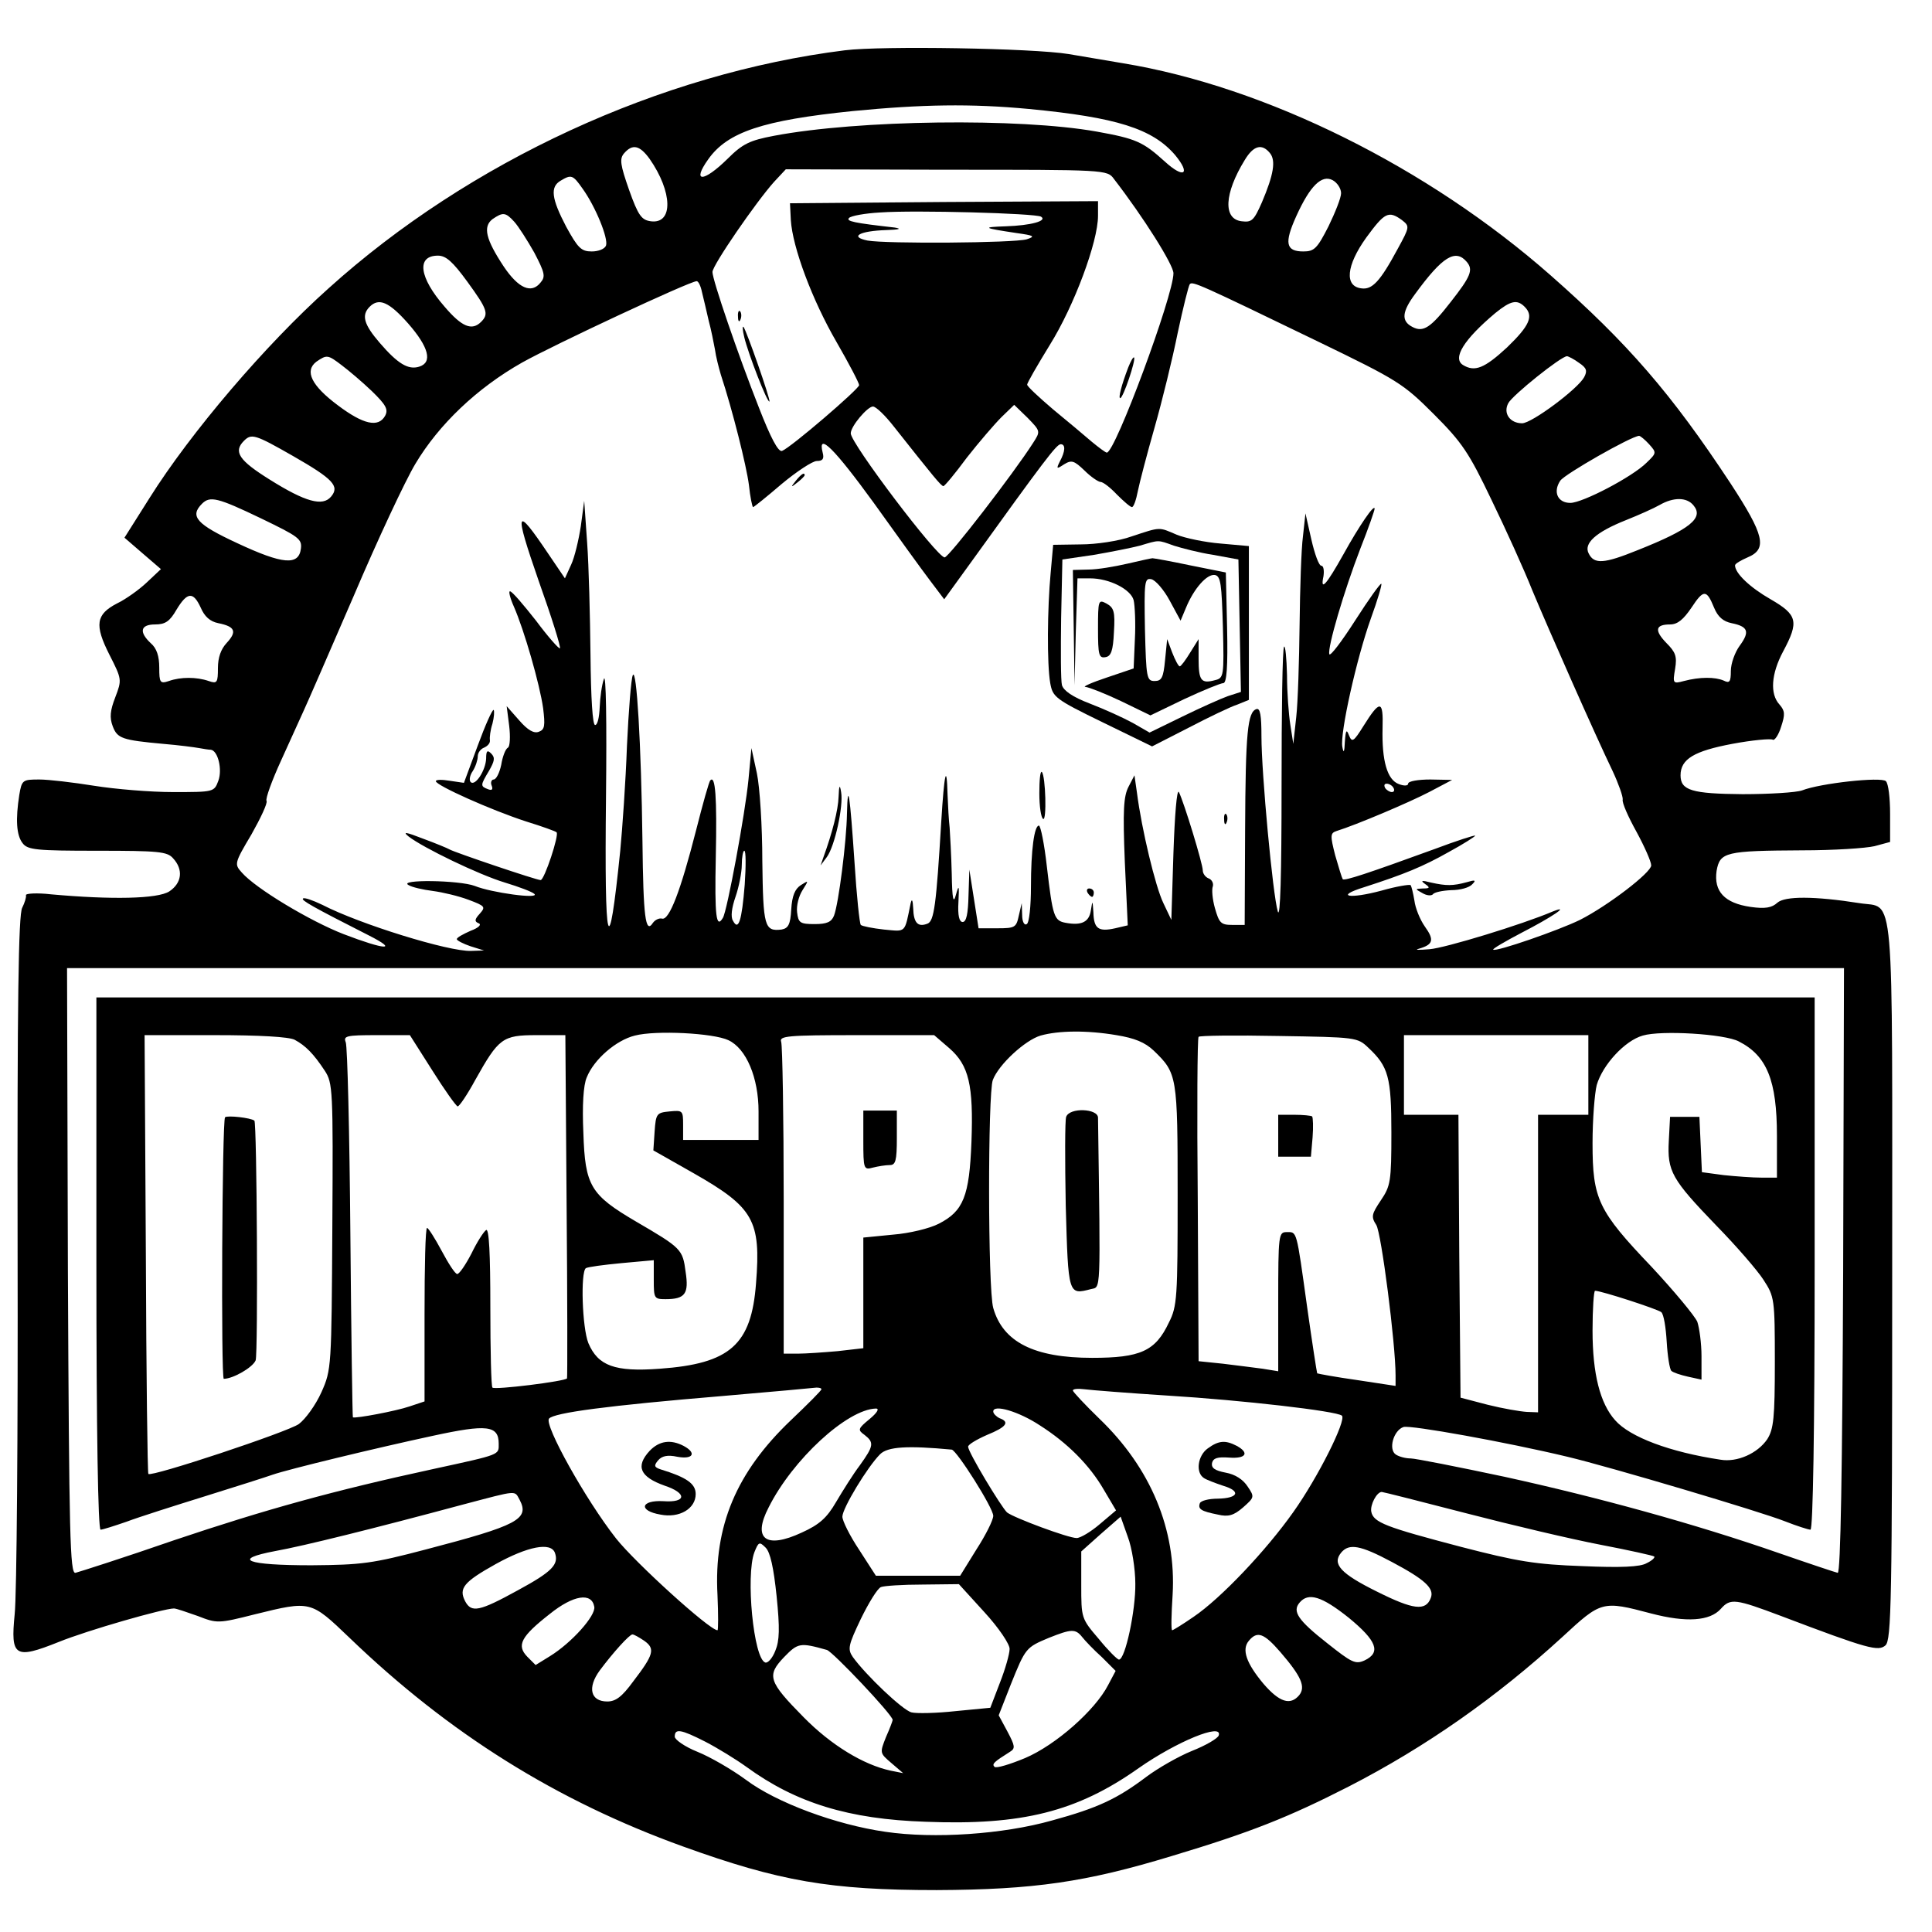 <?xml version="1.0" standalone="no"?>
<!DOCTYPE svg PUBLIC "-//W3C//DTD SVG 20010904//EN"
 "http://www.w3.org/TR/2001/REC-SVG-20010904/DTD/svg10.dtd">
<svg version="1.0" xmlns="http://www.w3.org/2000/svg"
 width="461pt" height="461pt" viewBox="0 0 461 461"
 preserveAspectRatio="xMidYMid meet">
<g transform="translate(0,461) scale(0.1,-0.1)"
fill="#000000" stroke="none">
<path d="M2016 4490 c-440 -55 -896 -265 -1232 -568 -150 -134 -329 -344 -427
-500 l-60 -95 44 -38 43 -37 -34 -32 c-18 -17 -50 -40 -71 -50 -50 -26 -54
-51 -18 -122 30 -59 30 -60 14 -102 -12 -31 -14 -48 -6 -69 11 -29 22 -33 121
-42 36 -3 74 -8 85 -10 11 -2 23 -4 28 -4 17 -2 28 -47 18 -74 -10 -27 -11
-27 -108 -27 -54 0 -138 7 -188 15 -50 8 -109 15 -131 15 -40 0 -42 -1 -48
-37 -9 -58 -7 -96 8 -115 12 -16 33 -18 178 -18 147 0 167 -2 181 -18 25 -27
21 -59 -9 -79 -28 -18 -138 -20 -282 -7 -34 4 -62 2 -60 -2 1 -5 -3 -18 -9
-30 -9 -16 -12 -227 -11 -815 1 -437 -2 -828 -7 -871 -10 -101 0 -108 105 -66
69 28 251 80 275 80 6 0 31 -9 57 -18 46 -18 49 -18 136 4 134 33 133 33 226
-56 238 -229 494 -389 796 -498 230 -83 351 -104 605 -104 232 1 356 19 560
81 190 57 280 93 423 166 185 95 354 214 510 357 93 86 95 87 212 56 84 -22
140 -18 166 11 23 26 35 24 144 -17 208 -79 232 -85 249 -70 14 13 16 104 16
869 0 964 7 888 -78 902 -108 17 -178 17 -196 1 -13 -12 -29 -15 -64 -10 -62
9 -88 37 -81 86 8 45 21 48 205 49 74 0 151 5 172 10 l37 10 0 67 c0 38 -4 72
-10 78 -11 11 -157 -5 -200 -22 -14 -5 -78 -9 -142 -9 -121 1 -148 9 -148 45
0 39 33 58 123 75 48 9 92 13 97 10 4 -3 14 11 20 31 10 30 9 38 -4 53 -23 25
-20 73 9 127 38 71 34 87 -30 124 -49 28 -85 62 -85 81 0 4 14 12 30 19 48 20
40 53 -41 177 -141 214 -245 334 -429 496 -293 258 -680 450 -1020 506 -36 6
-94 16 -130 22 -85 14 -446 20 -534 9z m439 -140 c209 -20 295 -47 349 -110
38 -46 21 -57 -24 -16 -53 48 -69 55 -163 72 -185 33 -570 28 -770 -10 -58
-11 -75 -19 -111 -55 -58 -57 -86 -57 -46 -1 46 65 130 93 345 115 165 16 281
18 420 5z m-905 -119 c55 -79 57 -156 3 -149 -22 3 -30 13 -52 75 -21 60 -23
74 -12 87 20 23 37 20 61 -13z m1480 14 c15 -18 9 -52 -19 -118 -19 -43 -24
-48 -48 -45 -45 5 -42 66 7 146 21 35 41 40 60 17z m-372 -62 c71 -92 142
-205 142 -225 0 -53 -139 -428 -159 -428 -3 0 -19 12 -36 26 -16 14 -58 49
-92 77 -34 29 -62 55 -62 59 -1 3 24 46 54 95 58 93 115 246 115 308 l0 35
-367 -2 -368 -3 2 -40 c4 -65 51 -191 109 -291 30 -52 54 -98 54 -103 0 -9
-163 -149 -184 -157 -9 -3 -27 31 -55 103 -50 127 -111 305 -111 324 0 16 104
167 147 215 l28 30 383 -1 c381 0 384 0 400 -22z m-1268 -23 c31 -43 62 -119
56 -136 -3 -8 -18 -14 -34 -14 -25 0 -33 8 -61 59 -35 67 -39 95 -13 110 25
15 29 14 52 -19z m1810 -11 c0 -11 -14 -46 -30 -79 -27 -53 -34 -60 -60 -60
-42 0 -46 20 -17 84 33 73 61 100 87 86 11 -6 20 -20 20 -31z m-716 -56 c16
-10 -24 -21 -84 -23 -58 -2 -55 -4 25 -16 43 -6 46 -8 25 -15 -31 -9 -336 -11
-380 -3 -44 9 -19 23 45 25 30 1 38 3 20 6 -97 11 -117 15 -109 23 5 5 38 11
74 13 84 6 370 -2 384 -10z m-1257 -12 c10 -11 31 -44 48 -74 25 -48 27 -57
15 -71 -22 -28 -53 -14 -88 38 -43 65 -50 95 -27 113 25 17 31 17 52 -6z
m2118 4 c19 -15 19 -16 -10 -69 -42 -78 -61 -98 -87 -94 -40 5 -36 54 12 121
44 60 53 65 85 42z m-2230 -147 c48 -66 52 -77 33 -96 -22 -22 -46 -12 -87 36
-61 70 -68 122 -16 122 19 0 35 -14 70 -62z m2385 47 c16 -19 9 -35 -38 -95
-48 -62 -66 -74 -92 -60 -27 14 -25 36 7 79 65 89 96 108 123 76z m-1825 -72
c4 -16 11 -46 16 -68 6 -22 12 -53 15 -69 2 -16 9 -43 14 -60 28 -85 61 -217
67 -263 3 -29 8 -53 10 -53 2 0 33 25 68 55 36 30 74 55 84 55 14 0 18 5 14
20 -13 51 29 8 122 -120 55 -77 115 -160 134 -185 l34 -45 63 87 c175 243 205
283 215 283 12 0 11 -17 -2 -41 -9 -18 -8 -19 10 -7 18 11 24 9 49 -15 15 -15
33 -27 38 -27 6 0 23 -13 39 -30 16 -16 32 -30 36 -30 4 0 10 17 14 38 4 20
22 89 40 152 18 63 43 165 55 225 13 61 26 113 29 117 7 7 21 1 306 -137 190
-92 203 -100 276 -173 68 -68 84 -92 138 -205 34 -70 78 -167 97 -215 40 -96
151 -347 192 -432 14 -30 25 -61 24 -68 -2 -7 13 -41 33 -77 19 -35 35 -71 35
-80 0 -17 -103 -96 -170 -130 -51 -25 -201 -77 -207 -71 -2 2 29 20 69 41 70
36 118 68 73 50 -73 -31 -256 -87 -294 -90 -25 -2 -37 -2 -26 1 35 10 38 21
15 53 -12 17 -23 45 -25 62 -3 18 -7 34 -9 37 -3 2 -34 -3 -69 -13 -78 -21
-113 -14 -42 8 96 31 140 49 202 84 35 19 63 37 63 39 0 2 -44 -12 -97 -32
-162 -59 -214 -76 -219 -72 -2 3 -10 29 -18 57 -12 47 -12 53 3 58 48 15 173
68 221 93 l55 29 -52 1 c-29 0 -53 -4 -53 -10 0 -5 -9 -6 -22 -1 -28 10 -41
56 -39 134 2 67 -6 68 -46 4 -23 -37 -27 -39 -34 -22 -6 16 -8 13 -10 -15 -1
-25 -3 -29 -6 -12 -6 32 34 211 68 306 16 44 27 81 25 83 -2 2 -30 -37 -62
-87 -32 -50 -60 -87 -62 -81 -5 15 35 151 74 252 19 48 34 91 34 95 0 13 -37
-41 -74 -108 -42 -75 -56 -90 -48 -53 2 14 0 25 -5 25 -6 0 -16 28 -24 63
l-14 62 -6 -55 c-4 -30 -7 -125 -8 -211 -1 -86 -4 -185 -8 -220 l-7 -64 -7 45
c-4 25 -8 78 -8 119 -1 41 -4 71 -7 68 -4 -4 -6 -154 -6 -334 0 -210 -3 -317
-9 -298 -12 40 -39 330 -39 418 0 50 -3 68 -12 65 -21 -7 -26 -54 -27 -289
l-1 -226 -30 0 c-27 0 -31 5 -41 40 -6 21 -8 45 -5 52 2 7 -2 16 -10 19 -8 3
-14 12 -14 19 0 16 -45 163 -57 187 -5 8 -10 -57 -13 -145 l-5 -160 -19 40
c-19 39 -52 177 -63 263 l-6 42 -14 -27 c-12 -23 -14 -56 -9 -180 l7 -151 -30
-7 c-40 -9 -51 -1 -52 38 -2 29 -2 30 -6 5 -4 -28 -22 -37 -60 -30 -28 5 -31
15 -45 134 -6 54 -15 98 -19 98 -11 0 -19 -58 -19 -146 0 -45 -4 -86 -10 -89
-6 -4 -11 6 -11 22 l-1 28 -7 -30 c-6 -28 -9 -30 -51 -30 l-45 0 -11 70 -11
70 -2 -62 c-1 -43 -5 -63 -14 -63 -8 0 -12 15 -10 48 2 40 1 42 -6 17 -6 -23
-9 -11 -10 50 -1 44 -4 94 -5 110 -2 17 -4 52 -5 79 -2 78 -8 50 -15 -64 -12
-200 -17 -238 -33 -244 -23 -9 -33 2 -34 37 -1 19 -3 24 -6 12 -15 -73 -10
-68 -64 -63 -27 3 -52 8 -55 11 -3 3 -10 70 -15 149 -11 163 -16 198 -18 117
-1 -66 -20 -216 -31 -244 -6 -15 -17 -20 -46 -20 -35 0 -39 3 -42 28 -2 16 4
39 13 53 15 24 15 24 -4 12 -14 -9 -21 -25 -23 -58 -2 -36 -7 -45 -23 -48 -41
-5 -44 7 -46 163 0 83 -6 177 -13 210 l-13 60 -7 -75 c-8 -82 -51 -314 -61
-330 -16 -27 -20 2 -17 146 3 142 -1 195 -13 182 -3 -2 -18 -56 -34 -119 -37
-145 -64 -215 -81 -211 -7 2 -17 -3 -22 -10 -18 -28 -23 15 -25 194 -3 235
-14 415 -23 397 -4 -8 -10 -84 -14 -169 -3 -85 -11 -198 -16 -250 -28 -274
-38 -238 -34 128 2 183 0 297 -5 282 -5 -14 -9 -44 -10 -67 -1 -24 -5 -43 -11
-43 -6 0 -10 63 -11 168 -1 92 -4 212 -8 267 l-7 100 -8 -60 c-5 -33 -15 -75
-23 -92 l-15 -33 -40 59 c-78 116 -82 106 -23 -64 31 -87 54 -160 51 -162 -2
-2 -28 27 -57 66 -30 38 -57 70 -62 70 -4 1 0 -16 9 -36 25 -57 62 -186 70
-243 5 -41 4 -51 -10 -56 -12 -5 -27 4 -47 27 l-30 34 6 -47 c3 -25 2 -49 -3
-52 -6 -3 -13 -22 -16 -41 -4 -19 -12 -35 -18 -35 -5 0 -8 -7 -5 -14 4 -10 1
-13 -9 -9 -18 7 -18 9 3 44 13 23 15 31 5 41 -9 9 -12 7 -12 -12 -1 -28 -26
-67 -37 -56 -4 4 -2 16 5 26 7 11 12 27 12 35 0 9 7 18 15 21 9 4 15 11 14 18
-1 6 1 24 6 39 4 15 5 30 3 33 -3 2 -20 -36 -38 -85 l-33 -89 -34 5 c-18 3
-33 3 -33 -1 0 -10 132 -69 215 -96 39 -12 72 -24 73 -26 7 -5 -29 -114 -38
-114 -10 0 -205 66 -217 73 -5 3 -34 15 -64 26 -41 16 -49 17 -34 5 35 -27
167 -91 230 -110 33 -10 65 -22 70 -27 14 -13 -103 3 -142 19 -37 14 -185 16
-158 2 8 -5 34 -11 58 -14 23 -3 61 -12 85 -21 40 -15 41 -17 27 -33 -13 -14
-13 -19 -3 -23 8 -3 0 -11 -19 -18 -18 -8 -33 -16 -33 -20 0 -3 15 -11 33 -17
l32 -10 -31 -1 c-53 -2 -266 64 -355 110 -23 11 -43 18 -46 15 -5 -4 23 -20
157 -88 73 -37 39 -35 -60 3 -80 31 -210 109 -243 147 -18 20 -18 22 23 91 22
39 39 75 36 80 -3 5 13 49 35 97 22 49 47 103 54 119 8 17 61 139 119 273 57
134 123 275 147 315 56 94 147 181 255 242 77 43 398 193 416 194 4 1 10 -11
13 -26z m-701 -75 c49 -56 59 -93 26 -103 -26 -8 -51 7 -94 57 -38 44 -44 66
-24 86 22 22 46 12 92 -40z m2664 40 c22 -22 12 -45 -42 -97 -54 -50 -77 -59
-105 -42 -26 16 2 61 77 124 37 30 52 33 70 15z m-2822 -140 c16 -12 48 -39
71 -61 34 -33 40 -44 32 -59 -16 -29 -52 -21 -113 25 -63 47 -80 82 -51 104
25 17 27 17 61 -9z m2952 6 c18 -12 20 -19 12 -34 -15 -28 -125 -110 -148
-110 -29 0 -46 24 -33 48 10 19 126 112 140 112 3 0 17 -7 29 -16z m-1635
-152 c95 -120 112 -141 118 -142 3 0 28 30 56 68 29 37 66 80 83 97 l30 29 32
-31 c31 -32 31 -32 13 -60 -46 -72 -201 -273 -211 -273 -18 0 -224 272 -224
296 0 17 40 64 53 64 7 0 29 -21 50 -48z m-1434 -70 c96 -55 112 -72 91 -97
-20 -24 -61 -13 -147 41 -72 45 -87 66 -61 92 18 18 26 16 117 -36z m3236 28
c18 -20 18 -21 -6 -44 -34 -34 -153 -96 -182 -96 -30 0 -42 26 -24 53 11 16
169 106 188 107 3 0 14 -9 24 -20z m-3312 -177 c89 -43 98 -49 95 -72 -5 -41
-43 -38 -152 13 -97 45 -114 64 -84 94 19 19 37 15 141 -35z m3418 31 c25 -30
-8 -57 -134 -107 -79 -32 -103 -34 -116 -8 -13 24 16 51 89 80 30 12 66 28 80
36 33 19 65 19 81 -1z m49 -244 c9 -22 22 -33 42 -37 39 -8 44 -20 19 -54 -11
-15 -21 -42 -21 -60 0 -26 -3 -30 -17 -23 -21 9 -57 9 -95 -1 -26 -7 -27 -6
-21 29 5 30 1 40 -21 62 -29 30 -26 44 9 44 18 0 32 12 51 40 29 44 36 44 54
0z m-3611 0 c9 -21 22 -33 42 -37 40 -8 45 -20 20 -47 -14 -15 -21 -35 -21
-60 0 -35 -2 -38 -22 -31 -29 10 -67 10 -95 0 -21 -7 -23 -4 -23 32 0 27 -6
46 -20 58 -29 27 -25 45 10 45 24 0 35 7 51 35 26 43 40 44 58 5z m2846 -430
c3 -5 2 -10 -4 -10 -5 0 -13 5 -16 10 -3 6 -2 10 4 10 5 0 13 -4 16 -10z
m-1548 -231 c-7 -87 -15 -111 -28 -86 -6 9 -3 31 6 57 8 23 15 58 15 76 0 19
3 34 6 34 4 0 4 -36 1 -81z m2621 -921 c-2 -476 -6 -722 -13 -721 -5 1 -68 22
-140 47 -201 70 -431 133 -654 182 -113 24 -214 44 -225 44 -12 0 -27 4 -35 9
-19 12 -6 58 18 66 17 5 245 -36 391 -71 101 -24 461 -131 519 -154 28 -11 56
-20 61 -20 6 0 10 235 10 635 l0 635 -2050 0 -2050 0 0 -635 c0 -400 4 -635
10 -635 5 0 33 9 62 19 29 11 114 38 188 61 74 23 146 46 160 51 37 13 248 64
383 93 129 28 157 25 157 -19 0 -27 6 -25 -155 -60 -240 -52 -402 -97 -619
-170 -121 -42 -228 -76 -236 -78 -13 -2 -15 85 -18 721 l-2 722 2120 0 2120 0
-2 -722z m-2660 550 c43 -20 72 -90 72 -170 l0 -68 -90 0 -90 0 0 36 c0 34 -1
35 -32 32 -31 -3 -33 -5 -36 -48 l-3 -45 97 -55 c142 -81 160 -112 148 -262
-11 -147 -62 -192 -230 -204 -107 -8 -147 7 -170 61 -15 37 -19 170 -6 179 5
3 43 8 85 12 l77 7 0 -47 c0 -44 1 -46 28 -46 47 0 56 13 48 65 -7 54 -10 57
-118 120 -109 64 -122 85 -126 212 -3 65 0 114 8 132 17 43 70 89 115 100 50
13 187 6 223 -11z m926 12 c43 -7 68 -17 89 -37 56 -54 57 -60 57 -344 0 -245
-1 -266 -21 -305 -32 -68 -68 -84 -183 -84 -139 0 -213 38 -236 119 -13 46
-13 512 -1 544 14 37 77 95 114 106 43 12 110 13 181 1z m1485 -15 c67 -34 91
-93 91 -225 l0 -100 -37 0 c-21 0 -61 3 -90 6 l-52 7 -3 66 -3 66 -35 0 -35 0
-3 -57 c-4 -73 7 -92 113 -202 48 -49 99 -108 113 -130 26 -40 27 -45 27 -196
0 -134 -3 -160 -18 -184 -23 -34 -72 -56 -112 -49 -120 18 -216 54 -251 94
-36 40 -54 111 -54 214 0 52 3 95 6 95 15 0 150 -44 158 -51 6 -5 11 -37 13
-71 2 -34 7 -65 11 -69 4 -4 22 -10 40 -14 l32 -7 0 56 c0 30 -5 67 -10 82 -6
14 -55 73 -109 131 -128 134 -141 162 -141 295 0 57 5 119 10 139 14 48 67
106 110 118 44 13 195 4 229 -14z m-3446 4 c26 -14 45 -33 72 -74 19 -29 20
-45 18 -371 -2 -337 -2 -342 -26 -396 -14 -31 -38 -64 -54 -76 -27 -19 -352
-127 -359 -119 -2 2 -5 238 -6 525 l-3 522 168 0 c106 0 176 -4 190 -11z m329
-74 c29 -46 56 -84 60 -85 4 0 23 28 42 63 56 100 65 107 146 107 l69 0 3
-407 c2 -225 2 -410 1 -412 -4 -7 -173 -28 -178 -22 -3 2 -5 89 -5 193 0 126
-3 187 -10 183 -6 -4 -22 -29 -35 -56 -14 -27 -29 -49 -34 -49 -5 0 -21 25
-37 55 -16 30 -32 55 -35 55 -4 0 -6 -93 -6 -207 l0 -207 -36 -12 c-32 -11
-128 -29 -135 -26 -1 1 -4 199 -6 439 -2 241 -7 446 -11 456 -6 15 1 17 73 17
l80 0 54 -85z m1233 54 c47 -41 58 -88 53 -224 -5 -129 -19 -165 -78 -195 -21
-11 -70 -23 -109 -26 l-71 -7 0 -132 0 -132 -61 -7 c-34 -3 -77 -6 -95 -6
l-34 0 0 364 c0 200 -3 371 -6 380 -5 14 14 16 180 16 l185 0 36 -31z m1000 1
c48 -45 55 -70 55 -203 0 -116 -2 -127 -25 -161 -22 -33 -24 -39 -11 -59 12
-19 46 -283 46 -359 l0 -25 -92 14 c-50 7 -93 15 -95 16 -1 2 -12 73 -24 158
-26 187 -24 179 -49 179 -19 0 -20 -6 -20 -166 l0 -166 -37 6 c-21 3 -64 8
-95 12 l-58 6 -2 385 c-2 212 -1 387 2 389 2 3 89 4 191 2 184 -3 188 -3 214
-28z m525 -65 l0 -95 -60 0 -60 0 0 -355 0 -355 -27 1 c-16 1 -57 8 -93 17
l-65 17 -3 338 -2 337 -65 0 -65 0 0 95 0 95 220 0 220 0 0 -95z m-1830 -750
c0 -3 -33 -36 -73 -74 -130 -124 -184 -252 -175 -417 2 -46 2 -84 0 -84 -19 0
-197 162 -242 219 -73 93 -172 271 -160 286 12 14 139 31 415 54 116 10 216
19 223 20 6 0 12 -1 12 -4z m825 -15 c179 -11 405 -37 417 -48 11 -11 -57
-147 -116 -230 -65 -92 -173 -206 -238 -250 -26 -18 -49 -32 -51 -32 -3 0 -2
38 1 85 9 155 -52 302 -175 420 -34 33 -63 64 -63 67 0 4 12 5 28 3 15 -2 104
-9 197 -15z m-710 -56 c-28 -23 -29 -26 -12 -38 23 -18 22 -26 -11 -72 -16
-21 -41 -61 -57 -88 -22 -38 -40 -54 -82 -73 -86 -40 -118 -15 -79 60 57 114
187 234 256 236 9 0 3 -10 -15 -25z m406 -15 c66 -42 119 -95 153 -154 l29
-49 -39 -33 c-21 -18 -46 -33 -55 -33 -20 0 -149 48 -166 61 -14 13 -93 144
-93 157 0 5 20 17 45 28 47 19 55 31 30 40 -8 4 -15 11 -15 16 0 18 61 0 111
-33z m-210 -58 c12 -2 99 -139 99 -158 0 -10 -18 -46 -40 -80 l-39 -63 -101 0
-100 0 -40 62 c-22 33 -40 69 -40 79 0 20 60 119 90 149 18 18 65 21 171 11z
m-1031 -120 c24 -46 -5 -61 -223 -118 -129 -34 -154 -37 -274 -38 -155 0 -192
14 -86 34 67 12 236 54 448 111 133 35 122 34 135 11z m2259 -32 c108 -28 252
-62 320 -75 68 -13 126 -26 128 -28 3 -2 -5 -10 -18 -16 -15 -9 -62 -11 -153
-7 -112 4 -155 11 -290 46 -179 47 -209 58 -214 84 -3 16 13 47 25 47 3 0 94
-23 202 -51z m-790 -168 c1 -63 -24 -181 -39 -181 -4 0 -26 22 -48 49 -42 49
-42 50 -42 129 l0 80 47 42 47 41 17 -48 c10 -26 18 -77 18 -112z m-856 -29
c8 -78 7 -107 -3 -131 -7 -18 -18 -30 -24 -28 -28 9 -47 207 -26 263 10 25 12
26 27 11 11 -11 19 -48 26 -115z m-529 103 c10 -28 -6 -45 -89 -90 -91 -50
-110 -54 -125 -26 -16 31 -4 46 73 89 76 42 131 53 141 27z m1997 -22 c79 -42
102 -63 93 -86 -12 -32 -42 -28 -128 15 -87 43 -108 66 -86 93 19 23 46 18
121 -22z m-972 -120 c34 -37 61 -77 60 -88 0 -11 -10 -47 -23 -80 l-23 -60
-83 -8 c-46 -5 -93 -6 -105 -3 -21 5 -109 89 -140 132 -13 19 -11 28 19 91 19
39 40 73 48 76 7 3 52 6 100 6 l86 1 61 -67z m-931 13 c4 -21 -54 -86 -106
-118 l-34 -21 -20 20 c-26 27 -15 48 54 102 56 45 100 52 106 17z m1800 -26
c67 -55 78 -83 38 -102 -22 -10 -31 -5 -89 41 -70 55 -84 76 -66 97 21 25 53
15 117 -36z m-636 -46 c7 -9 28 -31 47 -48 l33 -33 -18 -34 c-31 -60 -125
-143 -198 -174 -36 -15 -69 -25 -73 -21 -7 7 -1 12 37 36 13 8 12 14 -6 48
l-21 39 29 74 c35 87 36 88 91 111 53 21 63 22 79 2z m-1045 -9 c27 -19 23
-33 -26 -97 -27 -37 -42 -48 -62 -48 -40 0 -48 33 -18 74 32 43 71 86 78 86 4
0 16 -7 28 -15z m1518 -27 c50 -58 61 -83 45 -103 -21 -25 -47 -17 -85 27 -41
49 -53 82 -35 103 20 24 36 18 75 -27z m-1082 5 c14 -4 157 -155 157 -167 0
-2 -7 -21 -16 -41 -15 -38 -15 -38 13 -62 l28 -24 -30 6 c-65 14 -142 61 -207
127 -85 86 -89 100 -47 144 33 34 38 35 102 17z m-290 -219 c29 -15 73 -42 98
-60 118 -86 244 -125 428 -131 229 -9 361 24 508 128 90 63 201 109 191 78 -2
-7 -31 -24 -64 -37 -32 -13 -81 -41 -109 -62 -69 -52 -115 -74 -225 -104 -117
-33 -281 -44 -397 -27 -119 17 -261 70 -333 124 -34 25 -86 55 -116 67 -30 12
-54 29 -54 36 0 20 14 18 73 -12z"/>
<path d="M1761 3854 c0 -11 3 -14 6 -6 3 7 2 16 -1 19 -3 4 -6 -2 -5 -13z"/>
<path d="M1776 3805 c9 -38 55 -157 60 -153 3 4 -55 170 -62 178 -3 3 -2 -9 2
-25z"/>
<path d="M2692 3733 c-16 -42 -24 -73 -19 -73 7 0 38 92 33 97 -2 2 -8 -9 -14
-24z"/>
<path d="M1899 3463 c-13 -16 -12 -17 4 -4 9 7 17 15 17 17 0 8 -8 3 -21 -13z"/>
<path d="M2700 3330 c-30 -11 -85 -19 -121 -19 l-66 -1 -6 -67 c-8 -85 -9
-217 -1 -263 6 -33 11 -38 124 -93 l119 -58 88 45 c48 25 100 50 116 55 l27
11 0 183 0 184 -67 6 c-38 3 -85 13 -105 21 -44 19 -38 19 -108 -4z m101 -22
c19 -6 61 -17 94 -22 l60 -11 3 -158 3 -158 -31 -10 c-17 -6 -66 -28 -109 -49
l-78 -38 -40 23 c-22 12 -68 33 -102 46 -42 16 -63 31 -67 44 -3 11 -3 83 -2
160 l3 140 75 11 c41 7 91 17 110 22 47 14 42 14 81 0z"/>
<path d="M2690 3265 c-30 -7 -72 -14 -92 -14 l-38 -1 2 -137 2 -138 3 128 4
127 30 0 c46 0 97 -26 104 -52 3 -13 5 -55 3 -93 l-3 -70 -65 -22 c-36 -12
-58 -22 -50 -22 9 -1 47 -16 85 -34 l70 -34 81 39 c45 21 87 38 93 38 8 0 11
39 9 132 l-3 132 -85 17 c-47 10 -87 17 -90 17 -3 0 -30 -6 -60 -13z m228
-151 c3 -118 2 -122 -19 -127 -33 -9 -39 -1 -39 51 l0 47 -20 -32 c-11 -18
-22 -33 -25 -33 -3 0 -11 15 -18 33 l-12 32 -5 -50 c-4 -42 -8 -50 -25 -50
-19 0 -20 8 -23 123 -2 114 -1 123 15 120 10 -2 30 -25 44 -51 l26 -48 13 31
c19 46 50 81 69 78 14 -3 16 -22 19 -124z"/>
<path d="M2620 3110 c0 -63 2 -71 18 -68 13 2 18 15 20 60 3 49 0 58 -18 68
-19 10 -20 8 -20 -60z"/>
<path d="M2480 2717 c0 -31 4 -58 9 -61 9 -6 6 102 -3 112 -4 3 -6 -20 -6 -51z"/>
<path d="M2001 2709 c-1 -32 -15 -86 -36 -144 l-7 -20 15 20 c19 26 40 122 34
155 -3 19 -5 17 -6 -11z"/>
<path d="M2921 2654 c0 -11 3 -14 6 -6 3 7 2 16 -1 19 -3 4 -6 -2 -5 -13z"/>
<path d="M3400 2501 c13 -9 12 -11 -5 -11 -19 -1 -19 -1 -1 -11 10 -6 21 -7
25 -3 3 5 23 9 44 10 21 0 43 6 50 14 10 10 7 11 -13 5 -33 -9 -49 -9 -85 -1
-23 6 -26 5 -15 -3z"/>
<path d="M2595 2480 c3 -5 8 -10 11 -10 2 0 4 5 4 10 0 6 -5 10 -11 10 -5 0
-7 -4 -4 -10z"/>
<path d="M2544 1945 c-3 -8 -3 -103 -1 -212 6 -214 6 -213 60 -199 24 6 23
-18 17 409 0 22 -68 25 -76 2z"/>
<path d="M537 1944 c-7 -7 -10 -624 -3 -624 22 0 69 27 76 44 6 18 3 567 -3
572 -9 7 -65 13 -70 8z"/>
<path d="M2060 1889 c0 -69 1 -71 23 -65 12 3 30 6 40 6 14 0 17 10 17 65 l0
65 -40 0 -40 0 0 -71z"/>
<path d="M3050 1900 l0 -50 39 0 39 0 4 46 c2 25 1 47 -1 50 -2 2 -22 4 -43 4
l-38 0 0 -50z"/>
<path d="M1550 1148 c-34 -37 -23 -62 36 -83 54 -18 52 -41 -3 -37 -55 3 -60
-23 -7 -32 45 -9 84 14 84 49 0 25 -22 40 -84 59 -15 5 -16 9 -6 21 9 11 23
14 46 9 38 -7 47 9 15 26 -31 16 -58 12 -81 -12z"/>
<path d="M2882 1154 c-24 -17 -30 -58 -9 -71 6 -4 27 -12 45 -18 44 -13 37
-30 -12 -31 -22 0 -41 -5 -43 -11 -5 -14 3 -19 43 -27 25 -6 38 -2 60 17 27
24 28 25 11 50 -11 17 -30 29 -52 33 -26 5 -35 11 -33 23 3 12 13 15 41 13 40
-3 49 11 18 28 -27 14 -43 13 -69 -6z"/>
</g>
</svg>

